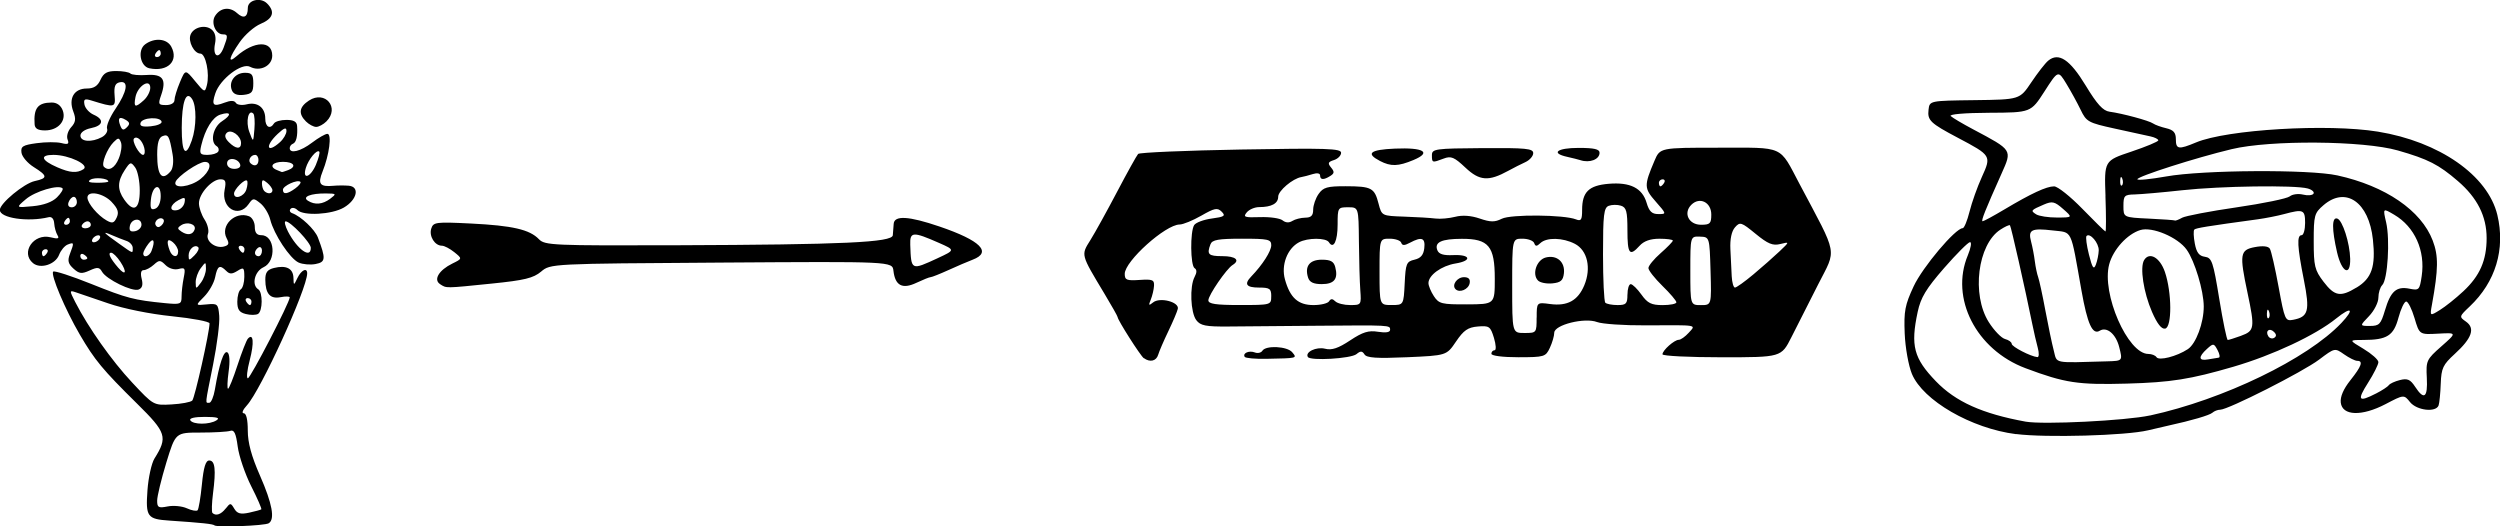 <?xml version="1.0" encoding="UTF-8" standalone="no"?>
<!-- Created with Inkscape (http://www.inkscape.org/) -->

<svg
   width="60.609mm"
   height="12.764mm"
   viewBox="0 0 60.609 12.764"
   version="1.1"
   id="svg5"
   inkscape:version="1.1.2 (b8e25be833, 2022-02-05)"
   sodipodi:docname="zdrapki.svg"
   xmlns:inkscape="http://www.inkscape.org/namespaces/inkscape"
   xmlns:sodipodi="http://sodipodi.sourceforge.net/DTD/sodipodi-0.dtd"
   xmlns="http://www.w3.org/2000/svg"
   xmlns:svg="http://www.w3.org/2000/svg">
  <sodipodi:namedview
     id="namedview7"
     pagecolor="#ffffff"
     bordercolor="#666666"
     borderopacity="1.0"
     inkscape:pageshadow="2"
     inkscape:pageopacity="0.0"
     inkscape:pagecheckerboard="0"
     inkscape:document-units="mm"
     showgrid="false"
     fit-margin-top="0"
     fit-margin-left="0"
     fit-margin-right="0"
     fit-margin-bottom="0"
     inkscape:zoom="11.516947"
     inkscape:cx="50.490811"
     inkscape:cy="21.663727"
     inkscape:window-width="3200"
     inkscape:window-height="1721"
     inkscape:window-x="1911"
     inkscape:window-y="-1085"
     inkscape:window-maximized="1"
     inkscape:current-layer="layer1" />
  <defs
     id="defs2" />
  <g
     inkscape:label="Warstwa 1"
     inkscape:groupmode="layer"
     id="layer1"
     transform="translate(-98.952,-103.36)">
    <path
       style="fill:#000000;stroke-width:0.085"
       d="m 104.153,116.098 c -0.035,-0.035 -0.296,-0.063 -1.095,-0.117 -0.537,-0.036 -0.577,-0.091 -0.531,-0.733 0.022,-0.311 0.099,-0.658 0.17,-0.772 0.325,-0.519 0.291,-0.627 -0.423,-1.331 -0.836,-0.825 -1.025,-1.053 -1.388,-1.675 -0.356,-0.61 -0.713,-1.455 -0.644,-1.525 0.028,-0.028 0.442,0.106 0.921,0.298 0.87,0.349 1.037,0.392 1.789,0.466 0.376,0.037 0.402,0.026 0.402,-0.158 0,-0.109 0.023,-0.314 0.052,-0.457 0.046,-0.231 0.033,-0.254 -0.124,-0.213 -0.103,0.027 -0.233,-0.012 -0.316,-0.094 -0.127,-0.127 -0.154,-0.128 -0.285,-0.009 -0.08,0.072 -0.19,0.131 -0.246,0.131 -0.065,0 -0.082,0.075 -0.048,0.211 0.037,0.146 0.014,0.226 -0.075,0.26 -0.154,0.059 -0.783,-0.248 -0.887,-0.433 -0.062,-0.111 -0.111,-0.116 -0.301,-0.029 -0.192,0.087 -0.252,0.08 -0.391,-0.046 -0.13,-0.118 -0.148,-0.192 -0.085,-0.358 0.105,-0.275 0.102,-0.286 -0.054,-0.226 -0.073,0.028 -0.167,0.14 -0.209,0.249 -0.089,0.235 -0.453,0.351 -0.633,0.202 -0.308,-0.255 0.015,-0.729 0.427,-0.626 0.179,0.045 0.218,0.033 0.167,-0.05 -0.037,-0.06 -0.073,-0.189 -0.08,-0.288 -0.008,-0.111 -0.06,-0.168 -0.136,-0.149 -0.503,0.122 -1.182,0.021 -1.182,-0.176 0,-0.159 0.585,-0.643 0.845,-0.7 0.321,-0.07 0.317,-0.127 -0.023,-0.34 -0.15,-0.094 -0.283,-0.25 -0.297,-0.348 -0.022,-0.152 0.031,-0.185 0.368,-0.231 0.216,-0.03 0.486,-0.031 0.598,-0.003 0.165,0.042 0.194,0.025 0.151,-0.088 -0.03,-0.078 0.008,-0.207 0.086,-0.294 0.111,-0.122 0.122,-0.202 0.053,-0.383 -0.121,-0.318 0.019,-0.557 0.326,-0.557 0.171,0 0.264,-0.059 0.334,-0.212 0.075,-0.165 0.16,-0.212 0.38,-0.212 0.156,0 0.311,0.027 0.344,0.06 0.033,0.033 0.211,0.049 0.395,0.036 0.389,-0.028 0.485,0.103 0.352,0.485 -0.079,0.225 -0.069,0.244 0.118,0.244 0.119,0 0.204,-0.05 0.204,-0.119 0,-0.066 0.059,-0.261 0.132,-0.434 0.132,-0.315 0.132,-0.315 0.368,-0.027 0.227,0.277 0.238,0.281 0.285,0.1 0.073,-0.279 -0.028,-0.768 -0.158,-0.768 -0.149,0 -0.301,-0.292 -0.238,-0.456 0.07,-0.184 0.357,-0.255 0.511,-0.127 0.086,0.071 0.114,0.188 0.083,0.342 -0.064,0.319 0.095,0.393 0.208,0.098 0.109,-0.287 0.107,-0.323 -0.018,-0.323 -0.174,0 -0.294,-0.28 -0.19,-0.445 0.128,-0.203 0.354,-0.233 0.533,-0.071 0.163,0.148 0.262,0.101 0.262,-0.124 0,-0.194 0.31,-0.267 0.467,-0.109 0.2,0.2 0.147,0.367 -0.156,0.494 -0.155,0.065 -0.383,0.265 -0.508,0.445 -0.26,0.374 -0.296,0.531 -0.079,0.342 0.436,-0.38 0.868,-0.388 0.868,-0.016 0,0.248 -0.297,0.397 -0.538,0.27 -0.2,-0.105 -0.726,0.297 -0.841,0.642 -0.097,0.292 -0.056,0.334 0.222,0.228 0.149,-0.057 0.238,-0.055 0.275,0.005 0.03,0.049 0.149,0.065 0.265,0.035 0.26,-0.065 0.448,0.08 0.448,0.346 0,0.205 0.117,0.27 0.212,0.117 0.029,-0.047 0.164,-0.085 0.301,-0.085 0.177,0 0.252,0.043 0.259,0.148 0.017,0.244 -0.021,0.4 -0.102,0.43 -0.042,0.015 -0.077,0.063 -0.077,0.106 0,0.144 0.264,0.079 0.543,-0.134 0.153,-0.116 0.319,-0.212 0.37,-0.212 0.112,0 0.047,0.509 -0.117,0.914 -0.122,0.303 -0.066,0.376 0.266,0.345 0.091,-0.009 0.254,-0.01 0.362,-0.002 0.281,0.019 0.213,0.34 -0.112,0.53 -0.293,0.171 -0.977,0.208 -1.125,0.061 -0.055,-0.055 -0.129,-0.069 -0.165,-0.031 -0.036,0.038 -0.019,0.086 0.037,0.106 0.213,0.076 0.549,0.394 0.624,0.59 0.196,0.516 0.189,0.596 -0.057,0.643 -0.128,0.025 -0.314,0.008 -0.411,-0.036 -0.21,-0.096 -0.599,-0.685 -0.688,-1.042 -0.034,-0.138 -0.141,-0.315 -0.237,-0.393 -0.164,-0.133 -0.182,-0.132 -0.287,0.019 -0.245,0.35 -0.67,0.096 -0.581,-0.348 0.041,-0.207 0.022,-0.254 -0.102,-0.254 -0.207,0 -0.521,0.349 -0.521,0.58 0,0.103 0.061,0.282 0.136,0.396 0.075,0.114 0.112,0.27 0.083,0.346 -0.066,0.171 0.174,0.363 0.386,0.308 0.121,-0.032 0.135,-0.073 0.067,-0.2 -0.163,-0.305 0.203,-0.665 0.543,-0.534 0.076,0.029 0.139,0.144 0.139,0.256 0,0.142 0.048,0.203 0.16,0.203 0.329,0 0.371,0.632 0.051,0.777 -0.216,0.099 -0.295,0.431 -0.127,0.535 0.112,0.07 0.109,0.525 -0.005,0.596 -0.049,0.03 -0.183,0.032 -0.296,0.003 -0.16,-0.04 -0.207,-0.108 -0.207,-0.299 0,-0.136 0.038,-0.271 0.085,-0.3 0.047,-0.029 0.085,-0.165 0.085,-0.302 0,-0.227 -0.015,-0.24 -0.167,-0.145 -0.132,0.082 -0.189,0.083 -0.271,6.8e-4 -0.158,-0.158 -0.213,-0.127 -0.269,0.152 -0.028,0.141 -0.149,0.353 -0.267,0.472 -0.216,0.216 -0.216,0.216 0.062,0.188 0.264,-0.026 0.279,-0.013 0.304,0.279 0.014,0.169 -0.053,0.697 -0.148,1.173 -0.203,1.012 -0.195,0.933 -0.093,0.933 0.044,0 0.105,-0.143 0.135,-0.318 0.108,-0.635 0.216,-0.957 0.303,-0.904 0.054,0.033 0.066,0.213 0.03,0.468 -0.031,0.228 -0.037,0.414 -0.014,0.414 0.024,0 0.127,-0.257 0.23,-0.572 0.103,-0.314 0.216,-0.603 0.251,-0.642 0.135,-0.148 0.156,0.101 0.045,0.522 -0.064,0.241 -0.084,0.438 -0.045,0.438 0.062,0 1.015,-1.841 1.015,-1.961 0,-0.026 -0.099,-0.029 -0.221,-0.005 -0.255,0.049 -0.369,-0.082 -0.371,-0.424 -9.9e-4,-0.176 0.049,-0.244 0.21,-0.284 0.296,-0.074 0.465,0.011 0.472,0.238 0.006,0.193 0.006,0.193 0.098,0.003 0.092,-0.192 0.235,-0.259 0.235,-0.111 0,0.371 -1.128,2.84 -1.462,3.201 -0.097,0.105 -0.132,0.191 -0.077,0.191 0.063,0 0.099,0.155 0.099,0.419 0,0.294 0.088,0.62 0.296,1.093 0.298,0.679 0.368,1.058 0.212,1.155 -0.099,0.061 -1.263,0.106 -1.318,0.05 z m 0.272,-0.41 c 0.11,-0.141 0.12,-0.141 0.207,0.005 0.071,0.119 0.151,0.141 0.36,0.096 0.147,-0.032 0.28,-0.068 0.295,-0.081 0.015,-0.013 -0.095,-0.266 -0.245,-0.561 -0.149,-0.296 -0.296,-0.728 -0.327,-0.961 -0.042,-0.319 -0.086,-0.413 -0.179,-0.381 -0.068,0.023 -0.395,0.042 -0.726,0.042 -0.603,0 -0.603,0 -0.826,0.729 -0.122,0.401 -0.222,0.815 -0.222,0.921 0,0.168 0.032,0.185 0.254,0.141 0.14,-0.028 0.35,-0.008 0.466,0.045 0.116,0.053 0.233,0.075 0.26,0.048 0.026,-0.026 0.074,-0.309 0.105,-0.628 0.041,-0.417 0.091,-0.579 0.177,-0.579 0.142,0 0.167,0.216 0.092,0.8 -0.03,0.236 -0.036,0.448 -0.014,0.471 0.081,0.081 0.208,0.039 0.321,-0.107 z m -0.224,-2.138 c 0.092,-0.059 0.014,-0.082 -0.28,-0.083 -0.25,-8e-4 -0.387,0.031 -0.355,0.083 0.067,0.108 0.468,0.108 0.635,0 z m -0.588,-0.479 c 0.061,-0.062 0.419,-1.66 0.419,-1.871 0,-0.044 -0.41,-0.122 -0.91,-0.173 -0.531,-0.054 -1.175,-0.184 -1.545,-0.312 -0.349,-0.12 -0.705,-0.242 -0.792,-0.27 -0.151,-0.05 -0.151,-0.041 -0.01,0.236 0.316,0.618 0.885,1.424 1.381,1.953 0.519,0.555 0.519,0.555 0.953,0.531 0.239,-0.013 0.465,-0.055 0.504,-0.094 z m 1.435,-2.399 c 0,-0.047 -0.04,-0.085 -0.09,-0.085 -0.049,0 -0.066,0.038 -0.037,0.085 0.029,0.047 0.069,0.085 0.09,0.085 0.021,0 0.037,-0.038 0.037,-0.085 z m -1.103,-0.799 c -0.003,-0.171 -0.005,-0.172 -0.127,-0.01 -0.068,0.09 -0.123,0.243 -0.122,0.339 0.003,0.171 0.005,0.172 0.127,0.01 0.068,-0.09 0.123,-0.243 0.122,-0.339 z m -2.075,-0.167 c -0.079,-0.12 -0.179,-0.219 -0.223,-0.219 -0.089,0 -0.026,0.134 0.168,0.36 0.185,0.215 0.224,0.116 0.055,-0.141 z m -0.801,-0.087 c 0,-0.021 -0.038,-0.061 -0.085,-0.09 -0.047,-0.029 -0.085,-0.012 -0.085,0.037 0,0.049 0.038,0.09 0.085,0.09 0.047,0 0.085,-0.017 0.085,-0.037 z m 2.689,-0.265 c -0.083,-0.083 -0.233,0.045 -0.233,0.199 0,0.129 0.011,0.129 0.143,-0.003 0.079,-0.079 0.119,-0.167 0.09,-0.196 z m -3.662,0.133 c 0.029,-0.047 0.012,-0.085 -0.037,-0.085 -0.049,0 -0.09,0.038 -0.09,0.085 0,0.047 0.017,0.085 0.037,0.085 0.021,0 0.061,-0.038 0.09,-0.085 z m 2.531,-0.049 c 0.093,-0.241 0.049,-0.335 -0.078,-0.167 -0.068,0.09 -0.124,0.195 -0.124,0.233 0,0.121 0.15,0.073 0.203,-0.065 z m 0.644,0.017 c 0,-0.064 -0.057,-0.164 -0.127,-0.222 -0.135,-0.112 -0.165,-0.029 -0.076,0.205 0.063,0.165 0.203,0.177 0.203,0.017 z m 2.032,-0.015 c 0,-0.073 -0.038,-0.108 -0.085,-0.08 -0.047,0.029 -0.085,0.088 -0.085,0.132 0,0.044 0.038,0.08 0.085,0.08 0.047,0 0.085,-0.059 0.085,-0.132 z m -3.133,-0.07 c 0,-0.064 -0.067,-0.14 -0.148,-0.168 -0.082,-0.028 -0.242,-0.091 -0.357,-0.141 -0.248,-0.107 -0.219,-0.073 0.17,0.204 0.357,0.254 0.335,0.247 0.335,0.105 z m 2.709,0.033 c 0,-0.047 -0.04,-0.085 -0.09,-0.085 -0.049,0 -0.066,0.038 -0.037,0.085 0.029,0.047 0.069,0.085 0.09,0.085 0.021,0 0.037,-0.038 0.037,-0.085 z m 1.609,-0.032 c 0,-0.125 -0.493,-0.645 -0.611,-0.645 -0.039,0 -0.013,0.111 0.056,0.246 0.224,0.433 0.554,0.671 0.554,0.399 z m -5.122,-0.222 c 0.029,-0.047 0.014,-0.085 -0.032,-0.085 -0.047,0 -0.108,0.038 -0.137,0.085 -0.029,0.047 -0.014,0.085 0.032,0.085 0.047,0 0.108,-0.038 0.137,-0.085 z m 2.305,-0.228 c 0.042,-0.126 -0.179,-0.196 -0.323,-0.103 -0.102,0.066 -0.101,0.089 0.008,0.16 0.146,0.096 0.272,0.073 0.316,-0.057 z m -1.289,-0.112 c 0,-0.181 -0.246,-0.155 -0.282,0.03 -0.022,0.113 0.013,0.148 0.126,0.126 0.086,-0.017 0.156,-0.087 0.156,-0.156 z m -1.228,0.001 c 0,-0.047 -0.036,-0.085 -0.08,-0.085 -0.044,0 -0.103,0.038 -0.132,0.085 -0.029,0.047 0.007,0.085 0.08,0.085 0.073,0 0.132,-0.038 0.132,-0.085 z m 1.757,-0.134 c -0.081,-0.081 -0.242,0.05 -0.182,0.147 0.036,0.058 0.083,0.056 0.144,-0.004 0.05,-0.05 0.067,-0.114 0.038,-0.143 z m -2.265,0.049 c 0,-0.047 -0.017,-0.085 -0.037,-0.085 -0.021,0 -0.061,0.038 -0.09,0.085 -0.029,0.047 -0.012,0.085 0.037,0.085 0.049,0 0.09,-0.038 0.09,-0.085 z m 1.015,-0.467 c -0.206,-0.219 -0.594,-0.288 -0.589,-0.105 0.004,0.137 0.25,0.43 0.464,0.551 0.139,0.079 0.181,0.067 0.245,-0.07 0.059,-0.126 0.03,-0.216 -0.121,-0.376 z m 1.187,-0.142 c 0,-0.341 -0.203,-0.268 -0.238,0.086 -0.021,0.214 1.3e-4,0.258 0.106,0.217 0.079,-0.03 0.132,-0.152 0.132,-0.303 z m 0.578,0.156 c 0.025,-0.132 0.004,-0.141 -0.147,-0.06 -0.214,0.115 -0.235,0.282 -0.03,0.242 0.081,-0.016 0.161,-0.098 0.177,-0.183 z m -3.092,-0.128 c 0.097,-0.097 0.157,-0.195 0.134,-0.218 -0.097,-0.097 -0.664,0.071 -0.89,0.264 -0.244,0.208 -0.244,0.208 0.168,0.169 0.266,-0.025 0.474,-0.101 0.588,-0.215 z m 0.482,0.115 c 0,-0.07 -0.034,-0.127 -0.076,-0.127 -0.042,0 -0.098,0.057 -0.124,0.127 -0.03,0.077 -1.3e-4,0.127 0.076,0.127 0.068,0 0.124,-0.057 0.124,-0.127 z m 1.524,-0.28 c 0,-0.224 -0.05,-0.476 -0.111,-0.559 -0.105,-0.143 -0.12,-0.139 -0.254,0.066 -0.178,0.271 -0.181,0.471 -0.011,0.713 0.228,0.325 0.376,0.238 0.376,-0.219 z m 4.619,0.198 c 0.156,-0.118 0.15,-0.124 -0.104,-0.127 -0.373,-0.004 -0.587,0.083 -0.437,0.177 0.168,0.107 0.357,0.089 0.541,-0.05 z m -2.035,-0.221 c 0.031,-0.097 0.038,-0.194 0.016,-0.216 -0.052,-0.052 -0.314,0.21 -0.314,0.313 0,0.155 0.244,0.075 0.298,-0.097 z m 0.633,0.017 c 0,-0.041 -0.057,-0.122 -0.127,-0.18 -0.103,-0.086 -0.127,-0.082 -0.127,0.018 0,0.068 0.025,0.149 0.056,0.18 0.08,0.08 0.198,0.07 0.198,-0.018 z m 0.555,-0.046 c 0.09,-0.066 0.145,-0.138 0.122,-0.159 -0.069,-0.064 -0.423,0.097 -0.423,0.192 0,0.121 0.107,0.109 0.301,-0.033 z m -2.302,-0.225 c 0.238,-0.187 0.298,-0.417 0.109,-0.417 -0.152,0 -0.668,0.353 -0.712,0.487 -0.057,0.172 0.356,0.124 0.603,-0.07 z m -2.232,0.058 c 0,-0.077 -0.33,-0.11 -0.435,-0.043 -0.078,0.05 -0.027,0.073 0.16,0.074 0.151,7.1e-4 0.275,-0.013 0.275,-0.031 z m 1.514,-0.252 c 0.054,-0.066 0.074,-0.238 0.045,-0.402 -0.078,-0.451 -0.105,-0.499 -0.244,-0.446 -0.092,0.035 -0.13,0.168 -0.13,0.45 0,0.509 0.118,0.652 0.329,0.398 z m 3.521,-0.16 c 0.064,-0.151 0.099,-0.292 0.079,-0.312 -0.059,-0.06 -0.264,0.189 -0.326,0.397 -0.09,0.299 0.116,0.229 0.248,-0.085 z m -5.639,0.115 c 0.162,-0.103 -0.35,-0.348 -0.725,-0.348 -0.341,0 -0.302,0.13 0.092,0.301 0.31,0.135 0.475,0.147 0.634,0.047 z m 4.958,0.024 c 0.221,-0.085 0.151,-0.203 -0.12,-0.203 -0.256,0 -0.345,0.119 -0.148,0.198 0.058,0.024 0.112,0.046 0.12,0.049 0.008,0.004 0.074,-0.016 0.148,-0.045 z m -4.1,-0.286 c 0.058,-0.139 0.081,-0.313 0.053,-0.387 -0.046,-0.12 -0.066,-0.121 -0.179,-0.008 -0.158,0.158 -0.304,0.528 -0.235,0.597 0.117,0.117 0.263,0.035 0.361,-0.201 z m 2.943,0.147 c -0.053,-0.16 -0.318,-0.183 -0.318,-0.027 0,0.079 0.072,0.133 0.176,0.133 0.103,0 0.162,-0.044 0.141,-0.106 z m 0.444,-0.106 c 0,-0.07 -0.036,-0.127 -0.08,-0.127 -0.107,0 -0.183,0.132 -0.116,0.2 0.095,0.095 0.195,0.058 0.195,-0.073 z m -2.77,-0.298 c -0.047,-0.181 -0.176,-0.298 -0.248,-0.226 -0.059,0.059 0.127,0.397 0.219,0.397 0.041,0 0.054,-0.077 0.029,-0.171 z m 1.793,0.092 c 0.027,-0.043 0.01,-0.103 -0.037,-0.132 -0.166,-0.103 -0.09,-0.46 0.128,-0.603 0.244,-0.16 0.223,-0.245 -0.04,-0.162 -0.186,0.059 -0.367,0.351 -0.461,0.743 -0.049,0.206 -0.032,0.233 0.152,0.233 0.115,0 0.23,-0.035 0.257,-0.079 z m -0.64,-0.272 c 0.115,-0.329 0.118,-0.834 0.007,-1.003 -0.145,-0.221 -0.25,0.07 -0.251,0.699 -0.001,0.614 0.095,0.734 0.244,0.305 z m 1.194,0.065 c 0,-0.178 -0.244,-0.351 -0.348,-0.247 -0.059,0.059 -0.042,0.131 0.052,0.225 0.169,0.169 0.296,0.178 0.296,0.022 z m 0.946,-0.024 c 0.085,-0.077 0.155,-0.198 0.155,-0.269 0,-0.096 -0.053,-0.079 -0.212,0.07 -0.319,0.299 -0.264,0.489 0.057,0.199 z m -4.32,-0.12 c 0.094,-0.05 0.15,-0.143 0.126,-0.206 -0.024,-0.063 0.067,-0.279 0.204,-0.48 0.285,-0.42 0.328,-0.69 0.103,-0.644 -0.111,0.023 -0.142,0.101 -0.125,0.313 0.025,0.303 0.012,0.306 -0.561,0.129 -0.165,-0.051 -0.194,-0.034 -0.169,0.099 0.017,0.088 0.116,0.198 0.22,0.244 0.266,0.117 0.237,0.267 -0.064,0.327 -0.149,0.03 -0.254,0.104 -0.254,0.18 0,0.151 0.272,0.171 0.52,0.038 z m 3.672,-0.571 c -0.12,-0.119 -0.189,0.195 -0.098,0.442 0.097,0.263 0.097,0.263 0.124,-0.063 0.015,-0.179 0.003,-0.35 -0.026,-0.379 z m -3.09,0.155 c -0.158,-0.097 -0.207,-0.048 -0.136,0.136 0.043,0.113 0.078,0.122 0.158,0.043 0.08,-0.08 0.075,-0.119 -0.021,-0.179 z m 0.866,0.041 c -0.031,-0.126 -0.467,-0.103 -0.51,0.027 -0.027,0.081 0.041,0.104 0.247,0.085 0.156,-0.015 0.275,-0.065 0.263,-0.112 z m -0.43,-0.521 c 0.085,-0.077 0.155,-0.212 0.155,-0.299 0,-0.24 -0.307,-0.047 -0.359,0.225 -0.048,0.251 -0.007,0.265 0.204,0.074 z m 45.387,8.096 c -1.082,-0.137 -2.255,-0.815 -2.523,-1.46 -0.082,-0.197 -0.161,-0.637 -0.175,-0.98 -0.022,-0.54 0.006,-0.691 0.217,-1.143 0.217,-0.466 1.013,-1.41 1.189,-1.41 0.036,0 0.111,-0.181 0.166,-0.402 0.055,-0.221 0.189,-0.599 0.299,-0.84 0.234,-0.515 0.23,-0.52 -0.583,-0.95 -0.668,-0.353 -0.74,-0.422 -0.71,-0.679 0.025,-0.219 0.025,-0.219 1.118,-0.233 1.093,-0.014 1.093,-0.014 1.373,-0.431 0.154,-0.23 0.338,-0.466 0.409,-0.525 0.254,-0.211 0.526,-0.031 0.91,0.602 0.275,0.454 0.42,0.613 0.578,0.634 0.312,0.042 0.96,0.217 1.057,0.286 0.047,0.033 0.189,0.085 0.318,0.115 0.176,0.042 0.233,0.106 0.233,0.266 0,0.246 0.065,0.256 0.49,0.078 0.75,-0.314 3.195,-0.459 4.406,-0.262 1.494,0.243 2.668,1.062 2.898,2.02 0.199,0.828 -0.043,1.627 -0.67,2.219 -0.257,0.243 -0.259,0.249 -0.091,0.367 0.23,0.161 0.146,0.402 -0.27,0.782 -0.288,0.263 -0.327,0.346 -0.341,0.72 -0.008,0.233 -0.032,0.471 -0.052,0.529 -0.063,0.177 -0.527,0.125 -0.692,-0.079 -0.149,-0.185 -0.149,-0.185 -0.592,0.047 -0.579,0.303 -1.051,0.287 -1.088,-0.036 -0.016,-0.141 0.065,-0.33 0.233,-0.541 0.273,-0.343 0.317,-0.471 0.165,-0.471 -0.051,0 -0.194,-0.071 -0.318,-0.158 -0.225,-0.158 -0.225,-0.158 -0.606,0.129 -0.394,0.297 -2.205,1.214 -2.397,1.214 -0.06,0 -0.145,0.033 -0.189,0.073 -0.068,0.061 -0.507,0.19 -1.054,0.309 -0.07,0.015 -0.298,0.068 -0.508,0.118 -0.539,0.128 -2.467,0.182 -3.197,0.09 z m 3.25,-0.452 c 1.777,-0.386 3.816,-1.372 4.64,-2.244 0.323,-0.342 0.247,-0.409 -0.126,-0.109 -0.504,0.407 -1.538,0.892 -2.493,1.171 -1.045,0.305 -1.512,0.379 -2.582,0.409 -1.185,0.033 -1.502,-0.015 -2.457,-0.373 -1.198,-0.449 -1.835,-1.697 -1.399,-2.739 0.073,-0.175 0.097,-0.318 0.053,-0.318 -0.044,0 -0.326,0.283 -0.628,0.628 -0.437,0.501 -0.567,0.716 -0.641,1.062 -0.176,0.823 -0.097,1.125 0.441,1.683 0.479,0.497 1.124,0.787 2.175,0.979 0.424,0.077 2.429,-0.023 3.016,-0.15 z m 5.476,-0.531 c 0.149,-0.076 0.29,-0.169 0.314,-0.205 0.024,-0.036 0.144,-0.092 0.268,-0.123 0.183,-0.046 0.252,-0.015 0.369,0.163 0.218,0.333 0.308,0.265 0.283,-0.215 -0.022,-0.418 -0.009,-0.446 0.354,-0.766 0.377,-0.332 0.377,-0.332 -0.078,-0.307 -0.455,0.025 -0.455,0.025 -0.574,-0.377 -0.066,-0.221 -0.156,-0.402 -0.202,-0.402 -0.045,0 -0.129,0.176 -0.187,0.391 -0.117,0.439 -0.276,0.54 -0.853,0.541 -0.354,7.7e-4 -0.354,7.7e-4 0.006,0.216 0.198,0.119 0.36,0.263 0.36,0.321 0,0.058 -0.113,0.285 -0.252,0.503 -0.271,0.427 -0.233,0.477 0.193,0.259 z m -6.511,-0.782 c 0.372,-0.011 0.372,-0.011 0.287,-0.347 -0.08,-0.316 -0.301,-0.5 -0.471,-0.395 -0.176,0.109 -0.299,-0.162 -0.443,-0.972 -0.272,-1.532 -0.21,-1.401 -0.696,-1.459 -0.519,-0.061 -0.603,-0.018 -0.526,0.271 0.033,0.123 0.074,0.338 0.091,0.478 0.018,0.14 0.054,0.311 0.08,0.381 0.026,0.07 0.105,0.432 0.174,0.804 0.07,0.373 0.161,0.811 0.204,0.974 0.086,0.328 -0.038,0.303 1.301,0.265 z m 1.951,-0.295 c 0.198,-0.13 0.387,-0.638 0.386,-1.037 -0.002,-0.382 -0.218,-1.1 -0.415,-1.376 -0.213,-0.299 -0.834,-0.562 -1.121,-0.475 -0.318,0.096 -0.66,0.472 -0.756,0.83 -0.191,0.707 0.449,2.174 0.948,2.174 0.082,0 0.171,0.035 0.198,0.078 0.058,0.093 0.491,-0.017 0.76,-0.194 z m -0.868,-0.902 c -0.206,-0.473 -0.299,-1.084 -0.191,-1.258 0.128,-0.208 0.383,-0.062 0.503,0.287 0.17,0.497 0.175,1.341 0.007,1.375 -0.088,0.018 -0.193,-0.116 -0.319,-0.404 z m 1.617,1.108 c 0.037,-0.003 0.024,-0.086 -0.028,-0.183 -0.09,-0.168 -0.102,-0.17 -0.257,-0.029 -0.217,0.196 -0.205,0.297 0.028,0.254 0.105,-0.019 0.22,-0.038 0.257,-0.042 z m -4.387,-0.239 c -0.035,-0.128 -0.094,-0.385 -0.132,-0.572 -0.179,-0.88 -0.516,-2.373 -0.542,-2.398 -0.016,-0.016 -0.122,0.033 -0.235,0.107 -0.548,0.359 -0.7,1.573 -0.28,2.239 0.128,0.203 0.305,0.387 0.395,0.411 0.089,0.023 0.162,0.076 0.162,0.117 0,0.069 0.459,0.307 0.623,0.322 0.04,0.004 0.044,-0.098 0.009,-0.226 z m 4.929,-0.292 c 0.326,-0.118 0.337,-0.187 0.156,-1.041 -0.199,-0.939 -0.183,-1.04 0.177,-1.108 0.195,-0.037 0.327,-0.023 0.365,0.039 0.033,0.053 0.128,0.471 0.212,0.929 0.146,0.797 0.161,0.831 0.352,0.794 0.372,-0.071 0.41,-0.212 0.259,-0.973 -0.159,-0.803 -0.173,-1.078 -0.054,-1.078 0.047,0 0.085,-0.133 0.085,-0.296 0,-0.323 -0.043,-0.341 -0.508,-0.216 -0.163,0.044 -0.449,0.1 -0.635,0.126 -1.239,0.169 -1.504,0.212 -1.543,0.25 -0.024,0.024 -0.019,0.176 0.012,0.338 0.041,0.219 0.104,0.302 0.243,0.321 0.171,0.024 0.202,0.117 0.35,1.022 0.089,0.547 0.182,0.995 0.206,0.995 0.024,0 0.17,-0.046 0.325,-0.102 z m 0.798,-0.093 c -0.109,-0.109 -0.219,-0.025 -0.138,0.105 0.031,0.05 0.095,0.068 0.143,0.038 0.058,-0.036 0.056,-0.083 -0.004,-0.144 z m 2.69,-0.522 c 0.137,-0.465 0.277,-0.589 0.594,-0.526 0.233,0.047 0.247,0.032 0.297,-0.307 0.091,-0.615 -0.168,-1.192 -0.665,-1.485 -0.278,-0.164 -0.278,-0.164 -0.197,0.186 0.097,0.42 0.037,1.387 -0.094,1.518 -0.052,0.052 -0.094,0.189 -0.094,0.305 0,0.116 -0.102,0.318 -0.228,0.449 -0.228,0.237 -0.228,0.237 0.024,0.237 0.224,0 0.263,-0.04 0.363,-0.378 z m -2.811,0.023 c -0.027,-0.068 -0.047,-0.048 -0.051,0.051 -0.004,0.089 0.016,0.139 0.044,0.111 0.028,-0.028 0.031,-0.101 0.007,-0.162 z m 4.711,-0.486 c 0.401,-0.374 0.565,-0.749 0.565,-1.29 0,-0.528 -0.226,-0.977 -0.696,-1.381 -0.467,-0.402 -0.72,-0.532 -1.456,-0.743 -0.832,-0.239 -3.091,-0.257 -4.029,-0.032 -0.869,0.208 -2.286,0.661 -2.286,0.73 0,0.031 0.314,2.6e-4 0.699,-0.068 0.891,-0.159 3.471,-0.175 4.151,-0.025 1.163,0.256 2.031,0.849 2.31,1.579 0.142,0.372 0.138,0.69 -0.018,1.551 -0.052,0.284 -0.052,0.284 0.192,0.133 0.134,-0.083 0.39,-0.287 0.568,-0.454 z m -2.587,-0.091 c 0.368,-0.224 0.465,-0.51 0.395,-1.163 -0.097,-0.908 -0.657,-1.298 -1.197,-0.834 -0.223,0.192 -0.238,0.245 -0.238,0.874 0,0.604 0.024,0.701 0.237,0.981 0.271,0.355 0.411,0.379 0.802,0.141 z m -0.474,-0.853 c -0.13,-0.564 -0.128,-0.864 0.006,-0.819 0.127,0.042 0.303,0.593 0.312,0.974 0.01,0.441 -0.204,0.336 -0.318,-0.155 z m -5.778,-0.047 c 0.006,-0.178 -0.211,-0.435 -0.296,-0.35 -0.024,0.024 0.002,0.228 0.059,0.452 0.082,0.325 0.116,0.375 0.167,0.243 0.035,-0.091 0.067,-0.246 0.07,-0.345 z m 0.164,-1.315 c -0.031,-0.86 -0.031,-0.86 0.624,-1.079 0.36,-0.121 0.656,-0.244 0.656,-0.274 5.1e-4,-0.03 -0.085,-0.073 -0.19,-0.096 -0.105,-0.023 -0.495,-0.109 -0.868,-0.19 -0.639,-0.14 -0.686,-0.165 -0.824,-0.454 -0.081,-0.168 -0.237,-0.453 -0.347,-0.633 -0.2,-0.328 -0.2,-0.328 -0.53,0.186 -0.33,0.513 -0.33,0.513 -1.342,0.518 -0.598,0.003 -0.979,0.036 -0.931,0.08 0.044,0.042 0.29,0.187 0.546,0.323 0.954,0.507 0.945,0.492 0.688,1.067 -0.4,0.894 -0.506,1.16 -0.461,1.16 0.026,0 0.262,-0.128 0.524,-0.284 0.654,-0.39 1.024,-0.562 1.209,-0.562 0.086,0 0.394,0.245 0.685,0.544 0.291,0.299 0.543,0.547 0.56,0.55 0.017,0.003 0.017,-0.381 0,-0.854 z m 1.854,0.524 c 0.081,-0.045 0.676,-0.159 1.323,-0.253 0.647,-0.094 1.227,-0.214 1.29,-0.266 0.063,-0.052 0.207,-0.071 0.322,-0.043 0.114,0.029 0.229,0.018 0.254,-0.023 0.026,-0.041 -0.039,-0.098 -0.143,-0.126 -0.315,-0.085 -2.105,-0.059 -3.038,0.043 -0.482,0.053 -1.001,0.098 -1.152,0.102 -0.253,0.005 -0.275,0.028 -0.275,0.281 0,0.276 0,0.276 0.614,0.305 0.338,0.016 0.624,0.037 0.636,0.046 0.012,0.009 0.088,-0.02 0.169,-0.065 z m -2.882,-0.214 c -0.206,-0.181 -0.263,-0.194 -0.466,-0.107 -0.319,0.137 -0.328,0.148 -0.186,0.238 0.069,0.043 0.296,0.078 0.506,0.077 0.381,-0.001 0.381,-0.001 0.146,-0.208 z m 1.435,-0.735 c -0.027,-0.068 -0.047,-0.048 -0.051,0.051 -0.004,0.089 0.016,0.139 0.044,0.111 0.028,-0.028 0.031,-0.101 0.007,-0.162 z m -23.722,4.354 c -0.083,-0.061 -0.635,-0.928 -0.635,-0.998 0,-0.019 -0.143,-0.274 -0.319,-0.566 -0.58,-0.966 -0.571,-0.931 -0.34,-1.302 0.113,-0.181 0.405,-0.71 0.65,-1.176 0.245,-0.466 0.473,-0.875 0.506,-0.911 0.034,-0.035 1.154,-0.083 2.491,-0.107 2.08,-0.037 2.43,-0.025 2.43,0.079 0,0.067 -0.078,0.147 -0.174,0.177 -0.143,0.045 -0.155,0.077 -0.069,0.181 0.084,0.101 0.081,0.141 -0.017,0.203 -0.162,0.103 -0.249,0.099 -0.249,-0.011 0,-0.054 -0.073,-0.067 -0.18,-0.033 -0.099,0.031 -0.223,0.064 -0.275,0.072 -0.208,0.034 -0.561,0.333 -0.561,0.475 0,0.165 -0.161,0.253 -0.462,0.253 -0.107,0 -0.243,0.058 -0.301,0.129 -0.094,0.113 -0.053,0.127 0.325,0.114 0.237,-0.008 0.482,0.027 0.544,0.078 0.072,0.059 0.157,0.065 0.236,0.015 0.068,-0.043 0.21,-0.079 0.315,-0.08 0.141,-9.7e-4 0.191,-0.051 0.191,-0.194 0,-0.106 0.059,-0.278 0.132,-0.381 0.112,-0.16 0.209,-0.188 0.656,-0.187 0.628,0.002 0.698,0.039 0.797,0.422 0.077,0.296 0.077,0.296 0.622,0.315 0.3,0.01 0.64,0.031 0.757,0.046 0.116,0.015 0.332,-0.004 0.48,-0.042 0.174,-0.045 0.382,-0.03 0.593,0.042 0.262,0.09 0.365,0.091 0.536,0.005 0.22,-0.11 1.511,-0.099 1.799,0.016 0.124,0.049 0.148,0.011 0.148,-0.23 0,-0.434 0.16,-0.592 0.642,-0.633 0.523,-0.044 0.815,0.102 0.921,0.46 0.062,0.21 0.128,0.274 0.284,0.274 0.202,0 0.202,-8.8e-4 -0.063,-0.303 -0.284,-0.323 -0.286,-0.386 -0.03,-0.988 0.135,-0.318 0.135,-0.318 1.551,-0.318 1.618,0 1.464,-0.069 1.967,0.881 0.942,1.778 0.9,1.548 0.45,2.434 -0.221,0.436 -0.513,1.011 -0.648,1.279 -0.246,0.487 -0.246,0.487 -1.686,0.487 -0.792,0 -1.44,-0.032 -1.44,-0.072 0,-0.096 0.288,-0.352 0.396,-0.352 0.047,0 0.155,-0.076 0.239,-0.169 0.181,-0.2 0.252,-0.188 -1.04,-0.181 -0.526,0.003 -1.057,-0.033 -1.18,-0.08 -0.305,-0.116 -1.039,0.068 -1.039,0.26 0,0.075 -0.048,0.239 -0.106,0.364 -0.102,0.219 -0.133,0.228 -0.762,0.229 -0.381,4.2e-4 -0.656,-0.035 -0.656,-0.084 0,-0.047 0.035,-0.085 0.077,-0.085 0.043,0 0.036,-0.132 -0.015,-0.301 -0.085,-0.278 -0.115,-0.299 -0.391,-0.275 -0.24,0.02 -0.343,0.091 -0.528,0.364 -0.229,0.339 -0.229,0.339 -1.189,0.381 -0.734,0.032 -0.976,0.016 -1.03,-0.068 -0.055,-0.087 -0.097,-0.089 -0.194,-0.008 -0.133,0.11 -1.118,0.168 -1.179,0.07 -0.074,-0.12 0.205,-0.254 0.418,-0.2 0.162,0.041 0.318,-0.011 0.606,-0.202 0.308,-0.204 0.447,-0.247 0.679,-0.209 0.188,0.03 0.291,0.013 0.291,-0.049 0,-0.114 0.015,-0.113 -1.82,-0.097 -0.792,0.007 -1.736,0.015 -2.099,0.018 -0.551,0.005 -0.68,-0.021 -0.78,-0.154 -0.14,-0.185 -0.165,-0.818 -0.041,-1.049 0.057,-0.106 0.057,-0.176 0,-0.211 -0.103,-0.063 -0.111,-0.886 -0.011,-1.044 0.039,-0.062 0.232,-0.134 0.428,-0.16 0.306,-0.041 0.34,-0.065 0.239,-0.166 -0.102,-0.102 -0.172,-0.088 -0.493,0.096 -0.206,0.118 -0.443,0.215 -0.526,0.215 -0.343,0.002 -1.331,0.89 -1.331,1.196 0,0.15 0.046,0.169 0.36,0.148 0.312,-0.021 0.359,-0.003 0.35,0.142 -0.005,0.091 -0.041,0.242 -0.079,0.336 -0.059,0.143 -0.05,0.153 0.057,0.067 0.164,-0.133 0.635,-0.011 0.599,0.155 -0.014,0.065 -0.117,0.308 -0.229,0.541 -0.112,0.233 -0.223,0.49 -0.247,0.572 -0.045,0.154 -0.199,0.191 -0.346,0.083 z m 9.525,-0.985 c 0,-0.373 0,-0.373 0.326,-0.329 0.418,0.056 0.672,-0.083 0.827,-0.452 0.175,-0.419 0.078,-0.85 -0.228,-1.008 -0.294,-0.152 -0.684,-0.16 -0.835,-0.018 -0.09,0.085 -0.12,0.085 -0.151,0 -0.021,-0.058 -0.15,-0.106 -0.286,-0.106 -0.247,0 -0.247,0 -0.247,1.143 0,1.143 0,1.143 0.296,1.143 0.294,0 0.296,-0.003 0.296,-0.373 z m 0.033,-0.898 c -0.154,-0.154 -0.035,-0.504 0.189,-0.56 0.268,-0.067 0.469,0.11 0.438,0.384 -0.02,0.174 -0.077,0.224 -0.28,0.244 -0.14,0.014 -0.296,-0.017 -0.347,-0.068 z m -6.468,0.382 c 0,-0.185 -0.037,-0.212 -0.296,-0.212 -0.311,0 -0.369,-0.082 -0.189,-0.269 0.275,-0.285 0.485,-0.614 0.485,-0.758 0,-0.142 -0.074,-0.158 -0.711,-0.158 -0.57,0 -0.721,0.026 -0.762,0.134 -0.095,0.247 -0.053,0.289 0.287,0.289 0.325,0 0.438,0.098 0.248,0.215 -0.147,0.091 -0.587,0.732 -0.587,0.856 0,0.087 0.179,0.114 0.762,0.114 0.756,0 0.762,-0.002 0.762,-0.212 z m 1.402,0.12 c 0.041,-0.066 0.083,-0.066 0.149,0 0.051,0.051 0.214,0.092 0.363,0.092 0.267,0 0.271,-0.006 0.245,-0.36 -0.015,-0.198 -0.03,-0.731 -0.034,-1.185 -0.008,-0.826 -0.008,-0.826 -0.262,-0.826 -0.248,0 -0.254,0.01 -0.254,0.418 0,0.403 -0.1,0.608 -0.211,0.43 -0.069,-0.112 -0.516,-0.111 -0.725,0.001 -0.285,0.152 -0.437,0.553 -0.341,0.899 0.124,0.447 0.319,0.623 0.693,0.623 0.176,0 0.346,-0.041 0.377,-0.092 z m -0.509,-0.573 c -0.087,-0.275 0.035,-0.435 0.334,-0.435 0.21,0 0.289,0.043 0.324,0.177 0.076,0.289 -0.023,0.415 -0.326,0.415 -0.2,0 -0.296,-0.045 -0.332,-0.157 z m 2.342,0.14 c 0.023,-0.482 0.043,-0.53 0.237,-0.575 0.151,-0.035 0.219,-0.114 0.238,-0.279 0.029,-0.25 -0.062,-0.285 -0.346,-0.133 -0.136,0.073 -0.189,0.073 -0.213,0 -0.018,-0.053 -0.143,-0.097 -0.279,-0.097 -0.247,0 -0.247,0 -0.247,0.804 0,0.804 0,0.804 0.292,0.804 0.292,0 0.292,0 0.318,-0.526 z m 2.184,-0.116 c 0,-0.788 -0.148,-0.967 -0.799,-0.965 -0.493,0.001 -0.668,0.082 -0.594,0.275 0.037,0.096 0.147,0.131 0.38,0.12 0.426,-0.02 0.473,0.136 0.061,0.203 -0.34,0.055 -0.656,0.285 -0.656,0.475 0,0.064 0.059,0.207 0.132,0.318 0.121,0.184 0.188,0.201 0.804,0.198 0.672,-0.003 0.672,-0.003 0.672,-0.624 z m -0.951,0.256 c -0.099,-0.099 0.036,-0.291 0.204,-0.291 0.113,0 0.157,0.048 0.138,0.147 -0.029,0.15 -0.245,0.241 -0.342,0.144 z m 4.168,0.132 c 0,-0.14 0.035,-0.254 0.079,-0.254 0.043,0 0.16,0.114 0.26,0.254 0.148,0.208 0.241,0.254 0.514,0.254 0.183,0 0.333,-0.03 0.333,-0.068 0,-0.037 -0.152,-0.216 -0.339,-0.398 -0.186,-0.182 -0.339,-0.376 -0.339,-0.432 0,-0.056 0.133,-0.218 0.296,-0.361 0.163,-0.143 0.296,-0.28 0.296,-0.305 0,-0.025 -0.146,-0.045 -0.326,-0.045 -0.218,0 -0.376,0.056 -0.479,0.169 -0.244,0.27 -0.296,0.204 -0.296,-0.375 0,-0.457 -0.025,-0.553 -0.157,-0.595 -0.087,-0.028 -0.22,-0.026 -0.296,0.003 -0.119,0.046 -0.139,0.213 -0.139,1.173 0,0.616 0.025,1.145 0.056,1.176 0.031,0.031 0.164,0.057 0.296,0.057 0.21,0 0.24,-0.032 0.24,-0.254 z m 2.014,-0.572 c -0.024,-0.826 -0.024,-0.826 -0.257,-0.834 -0.233,-0.009 -0.233,-0.009 -0.233,0.826 0,0.834 0,0.834 0.257,0.834 0.257,0 0.257,0 0.233,-0.826 z m 1.036,0.084 c 0.209,-0.175 0.493,-0.425 0.632,-0.557 0.252,-0.239 0.252,-0.239 0.024,-0.182 -0.183,0.046 -0.3,-0.002 -0.599,-0.247 -0.349,-0.286 -0.379,-0.295 -0.501,-0.157 -0.082,0.094 -0.123,0.286 -0.111,0.529 0.01,0.21 0.024,0.505 0.032,0.656 0.008,0.151 0.043,0.275 0.079,0.275 0.036,0 0.236,-0.143 0.445,-0.318 z m -1.018,-1.454 c 0,-0.299 -0.283,-0.437 -0.484,-0.236 -0.201,0.201 -0.064,0.484 0.236,0.484 0.218,0 0.248,-0.03 0.248,-0.248 z m -1.143,-0.768 c 0.029,-0.047 0.012,-0.085 -0.037,-0.085 -0.049,0 -0.09,0.038 -0.09,0.085 0,0.047 0.017,0.085 0.037,0.085 0.021,0 0.061,-0.038 0.09,-0.085 z m -10.169,4.218 c -0.056,-0.09 0.107,-0.16 0.247,-0.106 0.069,0.027 0.151,0.008 0.182,-0.042 0.084,-0.135 0.602,-0.109 0.723,0.037 0.122,0.147 0.132,0.144 -0.622,0.159 -0.272,0.006 -0.511,-0.016 -0.531,-0.048 z m -19.506,-1.762 c -0.168,-0.107 -0.03,-0.339 0.298,-0.5 0.241,-0.118 0.241,-0.118 0.046,-0.275 -0.107,-0.086 -0.242,-0.157 -0.301,-0.157 -0.172,0 -0.316,-0.231 -0.258,-0.414 0.05,-0.158 0.109,-0.166 0.96,-0.124 1.01,0.05 1.426,0.146 1.65,0.38 0.143,0.149 0.329,0.157 3.344,0.147 4.044,-0.015 5.221,-0.069 5.236,-0.243 0.006,-0.07 0.016,-0.194 0.021,-0.275 0.014,-0.211 0.362,-0.191 1.111,0.064 0.995,0.339 1.28,0.623 0.804,0.804 -0.117,0.044 -0.381,0.158 -0.588,0.252 -0.207,0.094 -0.401,0.171 -0.431,0.171 -0.03,0 -0.185,0.062 -0.344,0.137 -0.341,0.162 -0.516,0.07 -0.558,-0.291 -0.026,-0.227 -0.026,-0.227 -4.17,-0.199 -4.144,0.027 -4.144,0.027 -4.372,0.219 -0.187,0.157 -0.402,0.21 -1.195,0.29 -1.15,0.117 -1.094,0.116 -1.253,0.015 z m 12.065,-0.631 c 0.423,-0.196 0.423,-0.196 0.025,-0.371 -0.629,-0.277 -0.703,-0.272 -0.692,0.048 0.022,0.626 0.017,0.624 0.668,0.323 z m 12.792,-2.194 c -0.272,-0.256 -0.348,-0.288 -0.528,-0.219 -0.28,0.106 -0.284,0.105 -0.284,-0.083 0,-0.152 0.077,-0.163 1.228,-0.171 1.055,-0.007 1.228,0.01 1.228,0.122 0,0.072 -0.086,0.17 -0.191,0.218 -0.105,0.048 -0.291,0.142 -0.414,0.21 -0.477,0.262 -0.697,0.246 -1.039,-0.077 z m -2.072,-0.162 c -0.352,-0.182 -0.241,-0.273 0.363,-0.299 0.702,-0.03 0.897,0.09 0.449,0.277 -0.372,0.155 -0.546,0.16 -0.813,0.022 z m 4.859,-0.019 c -0.047,-0.015 -0.189,-0.051 -0.318,-0.08 -0.41,-0.09 -0.249,-0.217 0.275,-0.217 0.378,0 0.508,0.03 0.508,0.118 0,0.162 -0.24,0.254 -0.466,0.179 z m -37.475,-0.869 c -0.027,-0.393 0.078,-0.526 0.415,-0.528 0.123,-8.3e-4 0.22,0.068 0.266,0.189 0.096,0.253 -0.11,0.487 -0.43,0.487 -0.169,0 -0.244,-0.044 -0.251,-0.148 z m 6.578,-0.07 c -0.189,-0.189 -0.165,-0.35 0.073,-0.506 0.393,-0.257 0.754,0.175 0.423,0.506 -0.073,0.073 -0.185,0.133 -0.248,0.133 -0.063,0 -0.175,-0.06 -0.248,-0.133 z m -1.798,-0.762 c -0.079,-0.206 0.083,-0.417 0.32,-0.417 0.168,0 0.202,0.043 0.202,0.254 0,0.214 -0.036,0.258 -0.233,0.281 -0.159,0.018 -0.251,-0.019 -0.289,-0.117 z m -1.997,-0.526 c -0.224,-0.046 -0.294,-0.442 -0.102,-0.582 0.228,-0.167 0.527,-0.139 0.633,0.059 0.185,0.346 -0.088,0.615 -0.531,0.523 z m 0.275,-0.357 c 0,-0.047 -0.017,-0.085 -0.037,-0.085 -0.021,0 -0.061,0.038 -0.09,0.085 -0.029,0.047 -0.012,0.085 0.037,0.085 0.049,0 0.09,-0.038 0.09,-0.085 z"
       id="path872" />
  </g>
</svg>
